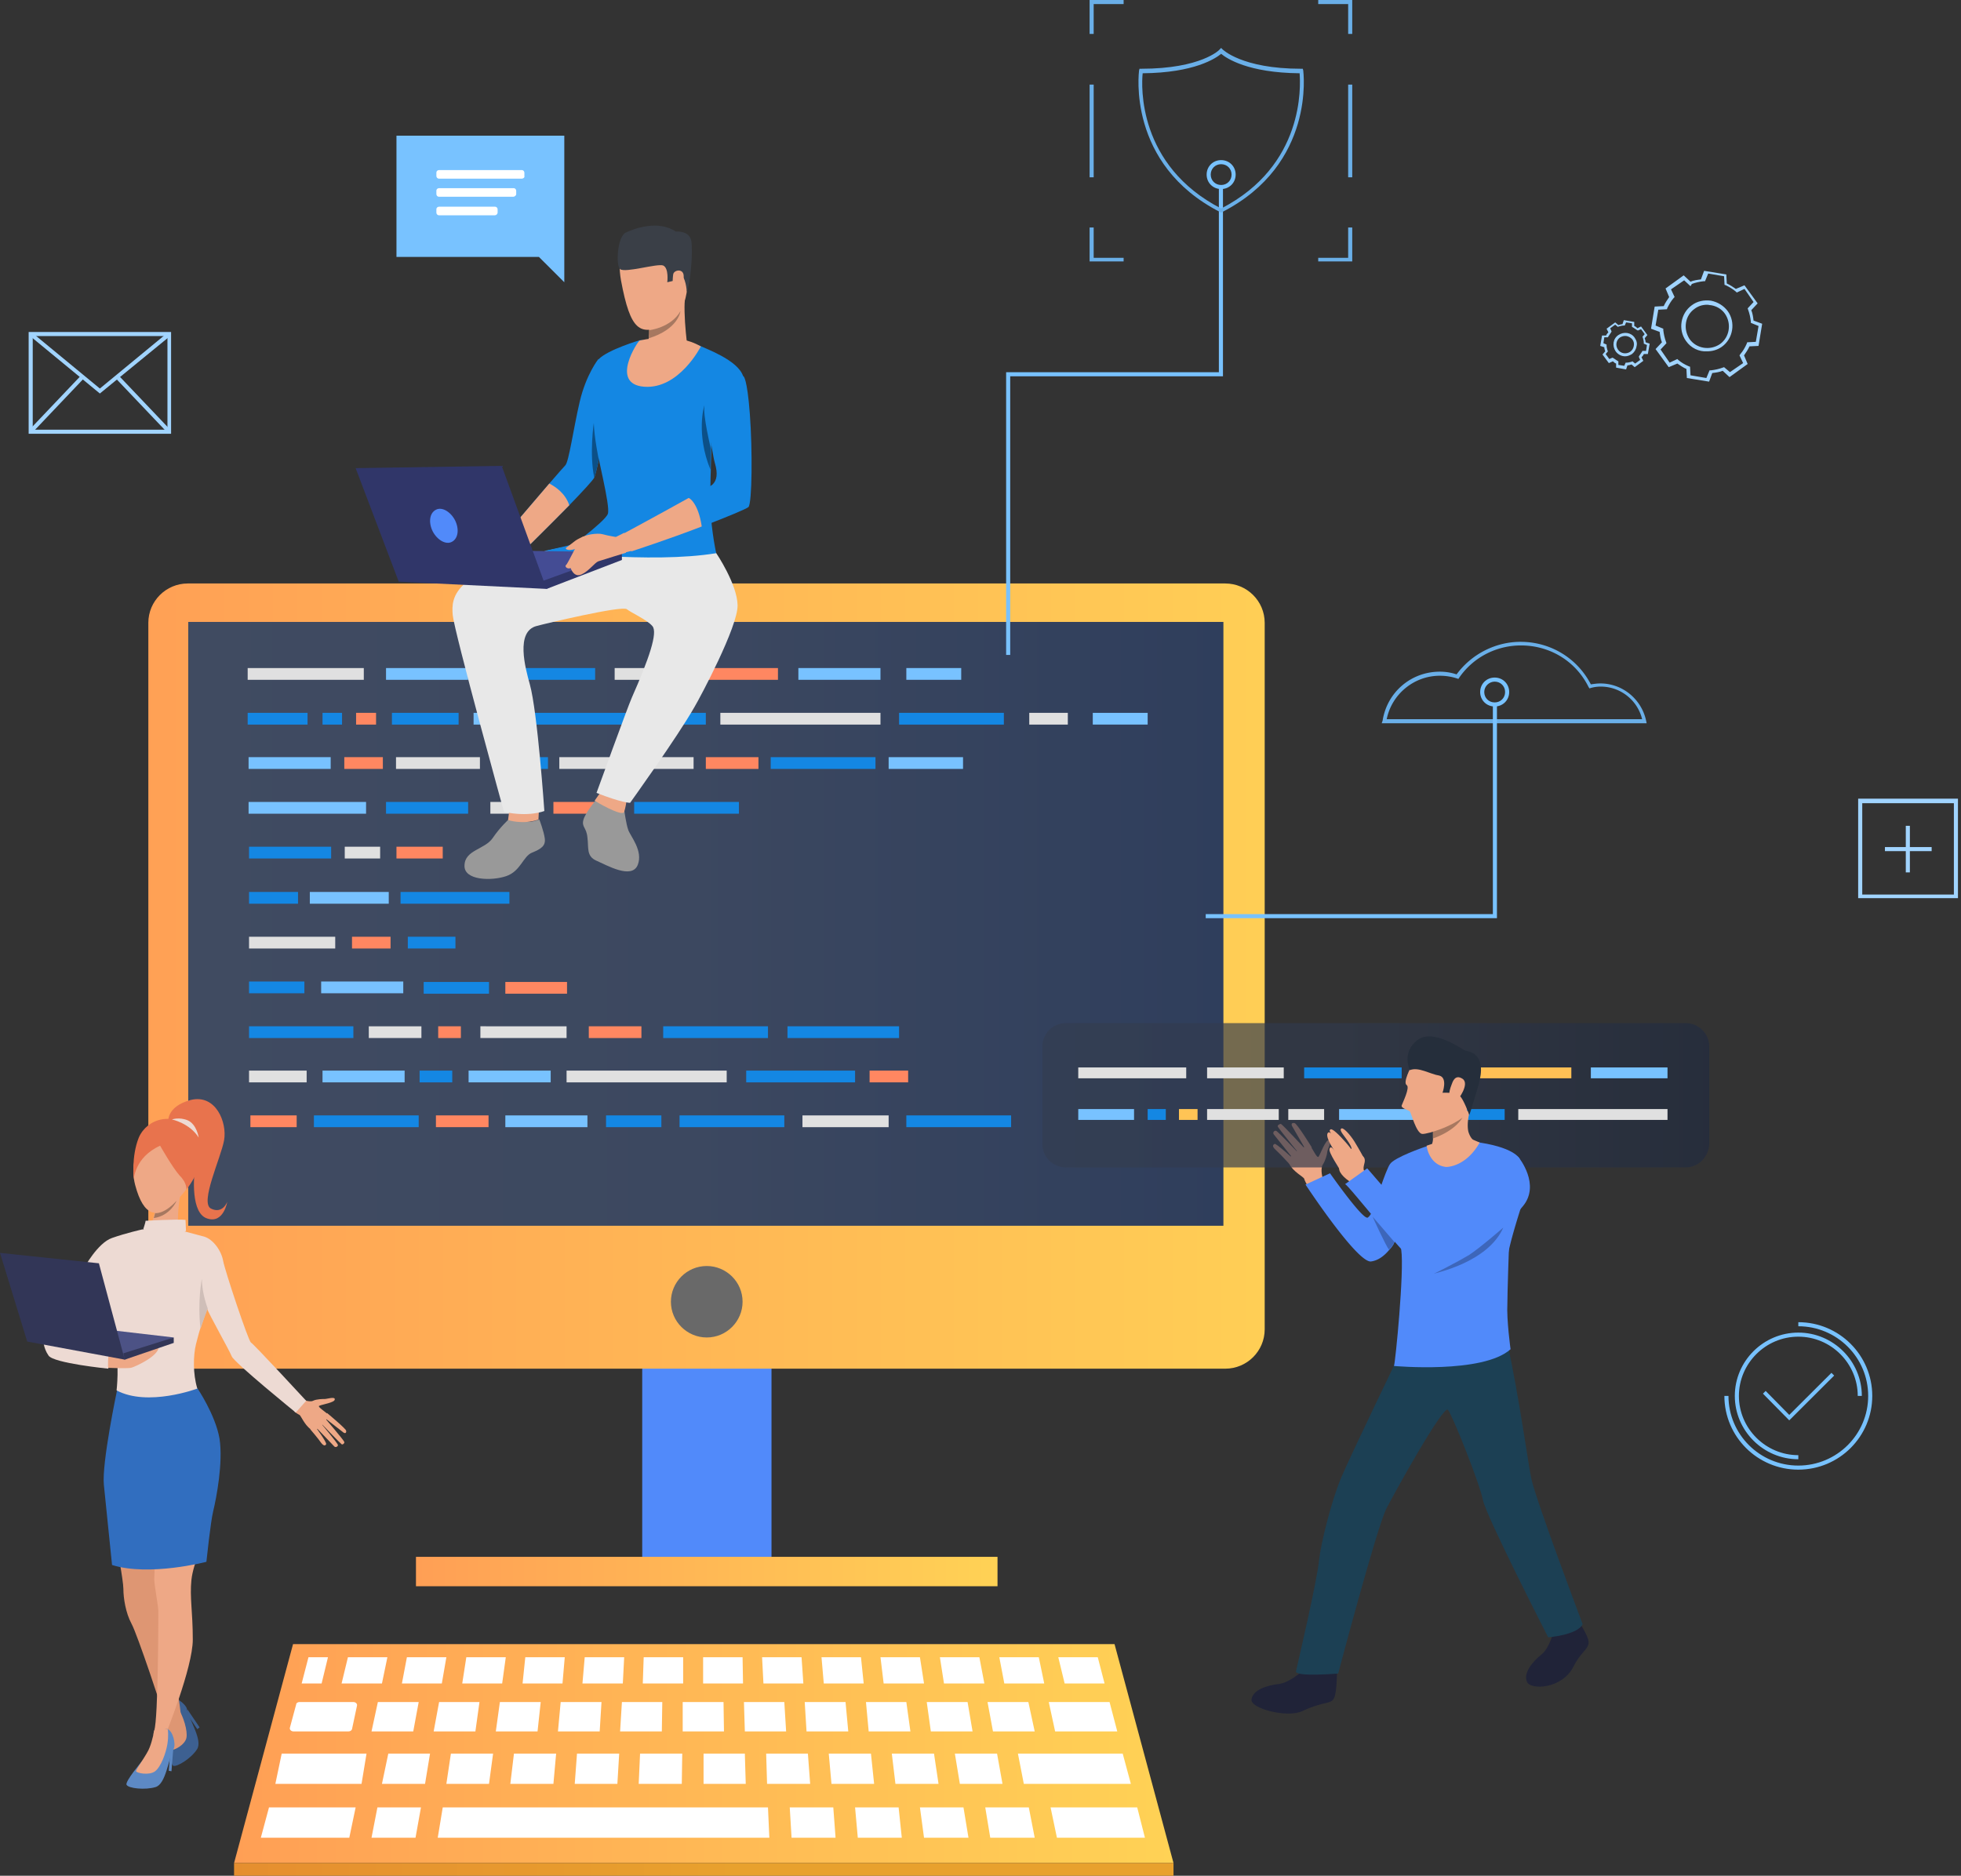 <svg width="646" height="618" viewBox="0 0 646 618" fill="none" xmlns="http://www.w3.org/2000/svg"><rect x="0" y="0" width="646" height="618" fill="#333333" stroke="none"/><g clip-path="url(#a)"><path d="M130.605 44.707h55.29v48.284l-8.368-8.346h-46.922V44.707z" fill="#78C2FF"/><path d="M367.157 541.7H96.534l-19.427 72.127h309.477L367.157 541.7z" fill="url(#b)"/><path d="M98.626 560.775h17.782c.747 0 1.345.596 1.196 1.192l-1.644 7.749c-.15.447-.598.745-1.196.745H96.683c-.747 0-1.345-.596-1.196-1.192l2.093-7.749c0-.447.597-.745 1.046-.745zm25.852 0h13.449l-1.793 9.686h-13.748l2.092-9.686zm20.173 0h13.3l-1.345 9.686h-13.748l1.793-9.686zm20.024 0h13.449l-1.046 9.686h-13.747l1.344-9.686zm20.024 0h13.449l-.597 9.686h-13.748l.896-9.686zm20.174 0h13.299l-.149 9.686h-13.748l.598-9.686zm160.64 0h-20.024l2.092 9.686h20.473l-2.541-9.686zm-26.748 0h-13.449l1.793 9.686h13.748l-2.092-9.686zm-20.024 0h-13.449l1.345 9.686h13.748l-1.644-9.686zm-20.174 0h-13.299l.896 9.686h13.748l-1.345-9.686zm-20.024 0h-13.449l.598 9.686h13.748l-.897-9.686zm-20.173 0h-13.299l.299 9.686h13.598l-.598-9.686zm-33.473 0h13.449l.149 9.686h-13.598v-9.686zM92.798 577.764h27.944l-1.644 9.984H90.706l2.092-9.984zm277.049 0h-34.519l1.943 9.984h35.266l-2.69-9.984zm-41.393 0h-13.897l1.644 9.984h14.047l-1.794-9.984zm-20.771 0h-13.897l1.195 9.984h14.196l-1.494-9.984zm-20.772 0h-13.897l.897 9.984h14.046l-1.046-9.984zm-20.771 0h-13.747l.298 9.984h14.197l-.748-9.984zM88.614 595.497h28.542l-2.092 9.985h-29.14l2.69-9.985zm35.714 0h14.346l-1.793 9.985h-14.495l1.942-9.985zm21.519 0h107.144l.448 9.985H144.203l1.644-9.985zm114.316 0h14.346l.747 9.985h-14.495l-.598-9.985zm21.519 0h14.345l1.046 9.985h-14.495l-.896-9.985zm21.369 0h14.345l1.644 9.985h-14.644l-1.345-9.985zm21.518 0h14.345l1.943 9.985h-14.644l-1.644-9.985zm21.518 0h28.542l2.54 9.985h-28.99l-2.092-9.985zm-100.718-17.733h-13.598v9.984h13.897l-.299-9.984zm-20.622 0H210.85l-.448 9.984h14.196l.149-9.984zm-20.771 0h-13.897l-.747 9.984h14.046l.598-9.984zm-20.771 0h-13.897l-1.196 9.984h14.196l.897-9.984zm-20.771 0h-13.898l-1.494 9.984h14.047l1.345-9.984zm-20.772 0h-13.748l-2.092 9.984h14.196l1.644-9.984zm-42.289-23.099l2.242-8.643h6.425l-2.092 8.643h-6.575zm15.242-8.643h13.001l-1.793 8.643h-13.3l2.092-8.643zm19.427 0h13l-1.494 8.643h-13.15l1.644-8.643zm19.575 0h13.001l-1.195 8.643h-13.151l1.345-8.643zm19.427 0h13l-.747 8.643h-13.15l.897-8.643zm19.575 0h13.001l-.448 8.643h-13.3l.747-8.643zm19.426 0h13.001v8.643h-13.299l.298-8.643zm19.577 0h13l.15 8.643h-13.15v-8.643zm19.426 0h13.001l.597 8.643h-13.15l-.448-8.643zm19.576 0h13l.897 8.643h-13.15l-.747-8.643zm19.426 0h13l1.345 8.643h-13.299l-1.046-8.643zm19.575 0h13.001l1.644 8.643h-13.3l-1.345-8.643zm19.577 0h13l1.794 8.643h-13.151l-1.643-8.643zm19.426 0h13.001l2.241 8.643h-13.15l-2.092-8.643z" fill="#fff"/><path d="M386.584 613.827H77.107v4.322h309.477v-4.322z" fill="url(#c)"/><path d="M211.563 517.788h42.589V388.734h-42.589v129.054z" fill="#518AFA"/><path d="M61.865 450.945H403.62c7.173 0 13.001-5.812 13.001-12.965V205.205c0-7.153-5.828-12.965-13.001-12.965H61.865c-7.172 0-13 5.812-13 12.965v232.924c.15 7.004 5.828 12.816 13 12.816z" fill="url(#d)"/><path d="M62.015 403.853H403.02V204.907H62.015v198.946z" fill="url(#e)"/><path d="M221.012 428.889c0 6.557 5.38 11.773 11.805 11.773 6.576 0 11.806-5.365 11.806-11.773 0-6.557-5.38-11.773-11.806-11.773-6.575 0-11.805 5.365-11.805 11.773z" fill="#696969"/><path d="M328.604 512.939H137.03v9.686h191.574v-9.686z" fill="url(#f)"/><path d="M119.845 220.108H81.59v3.874h38.255v-3.874zm38.255 29.357h-27.645v3.875H158.1v-3.875z" fill="#E0E0E0"/><path d="M180.515 249.465h-18.231v3.875h18.231v-3.875zm37.358 118.027h-18.23v3.874h18.23v-3.874zM100.27 323.381H82.04v3.874h18.23v-3.874z" fill="#1487E3"/><path d="M228.483 249.465h-44.232v3.875h44.232v-3.875zm-118.052 59.162H82.039v3.875h28.392v-3.875zm76.211 29.507H158.25v3.875h28.392v-3.875zm106.098 29.358h-28.392v3.874h28.392v-3.874zm-153.916-29.358h-17.335v3.875h17.335v-3.875z" fill="#E0E0E0"/><path d="M116.409 338.134h-34.37v3.875h34.37v-3.875z" fill="#1487E3"/><path d="M101.017 352.738H82.039v3.875h18.978v-3.875z" fill="#E0E0E0"/><path d="M154.215 220.108h-27.048v3.874h27.048v-3.874z" fill="#78C2FF"/><path d="M154.215 264.218h-27.048v3.875h27.048v-3.875z" fill="#1487E3"/><path d="M125.225 278.972h-11.656v3.875h11.656v-3.875z" fill="#E0E0E0"/><path d="M128.064 293.874h-26.001v3.875h26.001v-3.875z" fill="#78C2FF"/><path d="M167.814 293.874H131.95v3.875h35.864v-3.875zm113.868 58.864h-35.864v3.875h35.864v-3.875zm-172.596-73.766H82.039v3.875h27.047v-3.875zm-10.908 14.902H82.039v3.875h16.139v-3.875z" fill="#1487E3"/><path d="M145.847 278.972h-15.242v3.875h15.242v-3.875zm-48.117 88.52H82.487v3.874H97.73v-3.874z" fill="#FF8761"/><path d="M108.937 249.465H81.889v3.875h27.048v-3.875zm23.909 73.916h-27.047v3.874h27.047v-3.874zm.448 29.357h-27.047v3.875h27.047v-3.875zm48.118 0h-27.048v3.875h27.048v-3.875zm-60.82-88.52H81.889v3.875h38.703v-3.875zm169.458-44.11h-27.048v3.874h27.048v-3.874zm-96.534 147.384h-27.047v3.874h27.047v-3.874zm123.133-147.384h-18.082v3.874h18.082v-3.874zm61.417 14.753h-18.081v3.874h18.081v-3.874z" fill="#78C2FF"/><path d="M196.056 220.108h-34.519v3.874h34.519v-3.874zm137.03 147.384h-34.519v3.874h34.519v-3.874zm-195.159 0h-34.519v3.874h34.519v-3.874zm192.769-132.631h-34.519v3.874h34.519v-3.874zm-42.29 14.604h-34.519v3.875h34.519v-3.875zM258.37 367.492h-34.519v3.874h34.519v-3.874zm-5.379-29.358h-34.519v3.875h34.519v-3.875zm-9.564-73.916h-34.519v3.875h34.519v-3.875z" fill="#1487E3"/><path d="M151.824 338.134h-7.471v3.875h7.471v-3.875z" fill="#FF8761"/><path d="M317.247 249.465H292.74v3.875h24.507v-3.875z" fill="#78C2FF"/><path d="M256.278 220.108h-34.519v3.874h34.519v-3.874zm-53.646 44.11h-20.323v3.875h20.323v-3.875zm-15.84 59.312h-20.323v3.874h20.323v-3.874z" fill="#FF8761"/><path d="M215.184 220.108h-12.702v3.874h12.702v-3.874zm-40.945 44.11h-12.702v3.875h12.702v-3.875zm177.527-29.357h-12.702v3.874h12.702v-3.874z" fill="#E0E0E0"/><path d="M101.316 234.861H81.59v3.874h19.726v-3.874zm48.715 73.766h-15.69v3.875h15.69v-3.875zm-37.358-73.766h-6.426v3.874h6.426v-3.874z" fill="#1487E3"/><path d="M290.05 234.861H237.3v3.874h52.75v-3.874zm-50.658 117.877h-52.75v3.875h52.75v-3.875z" fill="#E0E0E0"/><path d="M123.88 234.861h-6.575v3.874h6.575v-3.874z" fill="#FF8761"/><path d="M232.518 234.861h-17.334v3.874h17.334v-3.874z" fill="#1487E3"/><path d="M249.852 249.465h-17.334v3.875h17.334v-3.875zm-38.553 88.669h-17.335v3.875h17.335v-3.875zm-50.36 29.358h-17.334v3.874h17.334v-3.874z" fill="#FF8761"/><path d="M210.552 234.861h-36.761v3.874h36.761v-3.874zm85.625 103.273h-36.761v3.875h36.761v-3.875zM161.089 323.53h-21.518v3.874h21.518v-3.874zm-12.104 29.208h-10.759v3.875h10.759v-3.875z" fill="#1487E3"/><path d="M168.71 234.861h-12.702v3.874h12.702v-3.874z" fill="#78C2FF"/><path d="M299.166 352.738h-12.702v3.875h12.702v-3.875zM126.122 249.465H113.42v3.875h12.702v-3.875zm2.54 59.162H115.96v3.875h12.702v-3.875z" fill="#FF8761"/><path d="M151.077 234.861H129.11v3.874h21.967v-3.874z" fill="#1487E3"/><path d="M455.472 237.394c1.495-9.388 9.414-16.094 18.829-16.094 1.942 0 3.736.298 5.529.894 4.931-6.706 12.851-10.73 21.07-10.73 9.863 0 18.679 5.365 23.162 14.008 1.046-.149 2.092-.298 3.138-.298 7.322 0 13.599 5.216 15.093 12.369l.149.745h-87.269l.299-.894zm71.878-11.177a11.65 11.65 0 0 0-3.288.448l-.448.149-.299-.448c-4.184-8.494-12.702-13.71-22.266-13.71-8.069 0-15.69 3.875-20.323 10.581l-.298.447-.449-.149c-1.793-.596-3.736-.894-5.678-.894-8.518 0-15.84 6.11-17.484 14.306h84.131c-1.494-6.259-7.173-10.73-13.598-10.73z" fill="#6AAFE8"/><path d="M397.193 302.517h95.937v-70.339h-1.345v68.998h-94.592v1.341z" fill="#78C2FF"/><path d="M487.601 228.006c0-2.683 2.092-4.769 4.781-4.769 2.69 0 4.782 2.086 4.782 4.769 0 2.682-2.092 4.768-4.782 4.768-2.689 0-4.781-2.086-4.781-4.768zm1.345 0c0 1.937 1.494 3.427 3.436 3.427 1.943 0 3.437-1.49 3.437-3.427 0-1.938-1.494-3.428-3.437-3.428-1.793 0-3.436 1.49-3.436 3.428zm-156.158-12.22h-1.345v-93.14h70.084v-60.95h1.345v62.291h-70.084v91.799z" fill="#78C2FF"/><path d="M445.46 86.135h-11.207v-1.192h9.863V74.96h1.344v11.176zm-75.313 0h-11.208V74.96h1.345v9.984h9.863v1.192zm-9.863-74.958h-1.345V0h11.208v1.341h-9.863v9.836zm85.176 0h-1.344V1.34h-9.863V0h11.207v11.177zm.001 16.69h-1.345v30.55h1.345v-30.55zm-85.177 0h-1.345v30.55h1.345v-30.55zm41.99 42.173l-.299-.148c-30.933-15.797-26.749-46.346-26.749-46.644l.15-.597h.597c19.726 0 25.852-6.259 25.852-6.407l.449-.448.448.448s6.276 6.407 25.852 6.407h.598l.149.597c0 .298 4.184 30.847-26.748 46.644l-.299.149zm-25.852-45.898c-.449 4.172-1.644 30.4 25.852 44.558 27.495-14.158 26.15-40.386 25.852-44.558-17.036-.15-24.059-4.918-25.852-6.408-1.793 1.49-8.817 6.259-25.852 6.408z" fill="#6AAFE8"/><path d="M402.275 62.292c-2.69 0-4.782-2.086-4.782-4.769 0-2.682 2.092-4.769 4.782-4.769 2.689 0 4.781 2.087 4.781 4.77 0 2.682-2.092 4.768-4.781 4.768zm0-8.196c-1.943 0-3.437 1.49-3.437 3.427s1.494 3.428 3.437 3.428c1.942 0 3.436-1.49 3.436-3.428 0-1.937-1.494-3.427-3.436-3.427z" fill="#78C2FF"/><path d="M644.999 295.925h-32.875V263.14h32.875v32.785zm-31.53-1.192h30.185V264.63h-30.185v30.103z" fill="#A1D4FF"/><path d="M629.159 272.082h-1.345v15.349h1.345v-15.349z" fill="#A1D4FF"/><path d="M636.332 279.086h-15.391v1.341h15.391v-1.341zM56.36 142.914H9.438v-33.531H56.36v33.531zm-45.578-1.342h44.382v-30.847H10.782v30.847z" fill="#A1D4FF"/><path d="M32.898 129.65L9.736 110.576l.747-1.044 22.415 18.479 22.415-18.479.897 1.044-23.312 19.074z" fill="#A1D4FF"/><path d="M39.404 124.047l-.976.923 16.864 17.733.975-.923-16.863-17.733zm-12.945-.095L9.602 141.693l.976.923 16.856-17.741-.976-.923zm505.925-2.831v-1.341c-.448-.149-.747-.447-1.046-.745l-1.345.596-2.092-2.832.897-1.043c-.149-.447-.299-.894-.299-1.341l-1.345-.447.598-3.428h1.345c.149-.447.448-.745.747-1.043l-.598-1.192 2.84-2.086 1.046.894c.448-.149.896-.298 1.344-.298l.449-1.341 3.437.596v1.341c.448.149.747.447 1.046.745l1.195-.596 2.092 2.831-.896 1.043c.149.448.299.895.299 1.342l1.344.447-.597 3.427H541.5c-.15.447-.449.745-.747 1.043l.597 1.193-2.839 2.086-1.046-.894c-.448.149-.896.298-1.345.298l-.448 1.341-3.288-.596zm6.277-1.341l1.643-1.192-.448-1.044.149-.298.897-1.341.149-.298h1.196l.299-1.937-1.046-.447v-.298c0-.596-.15-1.043-.299-1.64l-.15-.298.748-.894-1.196-1.639-1.046.447-.299-.149-1.345-.894-.298-.149v-1.192l-1.943-.298-.448 1.043h-.299c-.598 0-1.046.149-1.644.298l-.299.149-.896-.745-1.644 1.192.448 1.043-.149.298-.897 1.341-.149.298h-1.196l-.299 1.938 1.046.447v.298c0 .596.15 1.043.299 1.639l.15.298-.748.894 1.196 1.64 1.046-.448.299.149 1.345.895.299.149v1.192l1.942.298.449-1.043h.298c.598 0 1.046-.149 1.644-.298l.299-.149.897.745zm-6.426-4.024c-1.195-1.788-.897-4.173.897-5.365 1.793-1.192 4.184-.894 5.379.894.598.895.897 1.789.598 2.832-.15 1.043-.747 1.937-1.494 2.533-.748.447-1.495.745-2.242.745-1.195 0-2.391-.596-3.138-1.639zm1.494-4.62c-1.345.895-1.643 2.683-.747 4.024.897 1.341 2.69 1.639 4.035.745.598-.447 1.046-1.043 1.195-1.937.15-.745 0-1.49-.448-2.086-.598-.746-1.494-1.193-2.391-1.193-.598 0-1.046.149-1.644.447zm21.967 13.413l-.149-2.981c-1.046-.447-2.092-1.192-2.989-1.788l-2.839 1.192-4.334-5.961 2.093-2.235c-.449-1.043-.598-2.236-.748-3.428l-2.839-1.043 1.196-7.302 2.988-.149c.449-1.043 1.196-2.087 1.793-2.98l-1.195-2.832 5.977-4.322 2.242 2.087c1.046-.448 2.241-.597 3.437-.746l1.046-2.831 7.322 1.192.149 2.98c1.046.448 2.093 1.193 2.989 1.789l2.839-1.192 4.334 5.96-2.092 2.236c.448 1.043.598 2.235.747 3.428l2.839 1.043-1.195 7.302-2.989.149c-.448 1.043-1.195 2.086-1.793 2.98l1.195 2.832-5.977 4.321-2.241-2.086c-1.046.447-2.242.596-3.437.745l-1.046 2.832-7.323-1.192zm14.196-1.938l4.334-2.98-1.195-2.534.298-.447c.897-1.043 1.495-2.086 2.092-3.427l.15-.447 2.839-.149.897-5.216-2.541-1.043v-.447c-.149-1.342-.448-2.683-.896-3.875l-.15-.447 1.943-2.086-2.989-4.322-2.54 1.192-.299-.298c-1.046-.894-2.092-1.49-3.287-2.086l-.449-.15-.149-2.83-5.23-.895-1.046 2.534h-.449c-1.345.148-2.689.447-3.885.894l-.448.745-2.092-1.938-4.334 2.98 1.196 2.534-.299.298c-.897 1.043-1.495 2.087-2.092 3.279l-.15.447-2.839.149-.897 5.216 2.541 1.043v.447c.149 1.341.448 2.682.896 3.875l.15.447-1.943 2.086 2.989 4.322 2.54-1.192.299.298c1.046.894 2.092 1.49 3.437 2.086l.448.149.15 2.831 5.23.895 1.046-2.534h.448c1.345-.149 2.69-.447 3.886-.894l.448-.149 1.942 1.639zm-14.495-10.282c-2.689-3.726-1.793-9.091 1.943-11.773 1.793-1.341 4.035-1.788 6.276-1.49 2.242.447 4.184 1.639 5.529 3.427 2.69 3.726 1.793 9.09-1.942 11.773-1.495 1.043-3.138 1.49-4.932 1.49-2.54.149-5.23-1.043-6.874-3.427zm2.84-10.581c-1.495 1.043-2.541 2.682-2.84 4.62-.298 1.937.15 3.725 1.196 5.365 2.241 3.129 6.724 3.874 10.012 1.639 3.138-2.236 3.885-6.706 1.644-9.985-1.046-1.49-2.69-2.533-4.633-2.831-.448 0-.747-.149-1.195-.149-1.644 0-2.989.447-4.184 1.341z" fill="#A1D4FF"/><path d="M592.41 484.209c-13.449 0-24.357-10.879-24.357-24.291h1.345c0 12.667 10.311 22.949 23.012 22.949 12.702 0 23.013-10.282 23.013-22.949 0-12.667-10.311-22.95-23.013-22.95v-1.341c13.449 0 24.358 10.879 24.358 24.291s-10.909 24.291-24.358 24.291zm0-3.428c-11.506 0-20.92-9.388-20.92-20.863s9.414-20.863 20.92-20.863c11.507 0 20.921 9.388 20.921 20.863h-1.345c0-10.73-8.816-19.522-19.576-19.522-10.759 0-19.575 8.792-19.575 19.522 0 10.729 8.816 19.522 19.575 19.522v1.341z" fill="#78C2FF"/><path d="M589.422 467.965l-8.668-8.792.897-.894 7.771 7.898 13.897-13.859.896.894-14.793 14.753z" fill="#78C2FF"/><path d="M435.747 388.355s-.896-3.13 0-4.62c.897-1.341 1.495-3.576 1.495-4.321.149-.895 1.793-3.875.597-3.875-1.195 0-2.839 4.62-3.437 5.514-.597.894-2.092-3.13-2.988-3.577-.897-.447-8.219 3.279-6.725 5.961 1.345 2.683 4.782 4.322 4.931 4.918.15.596.897 1.937.897 1.937l5.23-1.937z" fill="#EEA886"/><path d="M432.161 378.073s-4.782-7.75-5.679-8.048c-.747-.149-1.195.149-.896.894.448.745 4.483 7.75 4.483 7.75s-7.472-8.048-8.07-8.346c-.298-.149-1.344.447-1.046.894.15.447 7.024 8.942 7.024 8.942s-7.024-7.451-7.621-7.6c-.598-.149-1.196.596-.747 1.192.448.596 6.425 8.047 6.425 8.047s-5.529-5.067-6.127-4.918c-.298.149-1.195.596.299 1.938 1.495 1.341 4.483 4.619 4.483 4.619l7.472-5.364z" fill="#EEA886"/><path opacity=".68" d="M555.294 384.629H351.168c-4.334 0-7.771-3.427-7.771-7.749v-32.04c0-4.321 3.437-7.749 7.771-7.749h204.126c4.333 0 7.77 3.428 7.77 7.749v32.04c-.149 4.322-3.586 7.749-7.77 7.749z" fill="url(#g)"/><path d="M390.768 351.695h-35.565v3.577h35.565v-3.577zm32.129 0h-25.254v3.577h25.254v-3.577zm-1.644 13.71h-23.61v3.577h23.61v-3.577z" fill="#E0E0E0"/><path d="M549.317 351.695h-25.255v3.577h25.255v-3.577z" fill="#78C2FF"/><path d="M461.749 351.695h-32.128v3.577h32.128v-3.577z" fill="#1487E3"/><path d="M517.637 351.695h-32.128v3.577h32.128v-3.577z" fill="#FFC055"/><path d="M479.531 351.695h-11.805v3.577h11.805v-3.577z" fill="#E0E0E0"/><path d="M373.583 365.405h-18.38v3.577h18.38v-3.577z" fill="#78C2FF"/><path d="M384.044 365.405h-5.978v3.577h5.978v-3.577z" fill="#1487E3"/><path d="M549.317 365.405h-49.164v3.577h49.164v-3.577z" fill="#E0E0E0"/><path d="M394.504 365.405h-6.127v3.577h6.127v-3.577z" fill="#FFC455"/><path d="M495.671 365.405h-16.139v3.577h16.139v-3.577z" fill="#1487E3"/><path d="M475.348 365.405h-34.221v3.577h34.221v-3.577z" fill="#78C2FF"/><path d="M436.196 365.405h-11.805v3.577h11.805v-3.577z" fill="#E0E0E0"/><path d="M430.069 549.598s-4.633 4.62-8.668 5.216c-4.034.447-8.667 1.938-9.115 5.067-.598 2.98 11.805 6.259 16.737 3.875 7.322-3.428 9.414-2.087 10.46-4.322 1.046-2.086.896-9.538 1.046-10.283.299-1.043-10.46.447-10.46.447zm82.039-13.263s-1.345 6.408-4.334 8.792c-2.989 2.385-5.977 6.11-4.782 8.942 1.046 2.831 11.656 2.533 15.392-5.067 2.391-4.769 5.08-5.663 4.931-8.047-.149-2.385-3.885-7.6-4.184-8.345-.15-.746-7.023 3.725-7.023 3.725z" fill="#202338"/><path d="M461.45 445.282s-15.99 33.083-19.576 41.429c-3.287 7.749-6.725 21.757-7.322 27.122-.598 6.855-7.173 34.722-7.621 36.809-.449 1.937 13.897.745 13.897.745s12.552-47.539 15.84-54.245c2.241-4.47 18.829-34.424 20.323-32.636 1.494 1.788 10.46 24.291 11.506 29.656 1.046 5.365 21.519 45.303 21.519 45.303s9.563-.745 11.357-4.322c0 0-15.243-40.385-16.886-47.836-.897-3.726-4.035-27.272-8.07-45.452-1.942-9.24-34.967 3.427-34.967 3.427z" fill="#1C4054"/><path d="M501.946 395.061s-5.529 16.542-5.379 20.416c.149 3.875-2.989-19.224 5.379-20.416zm-39.002 6.11s-.747 2.235-1.942 5.067c-.449 1.043-1.046 2.086-1.644 3.129-.15.149-.15.298-.299.597a9.583 9.583 0 0 1-1.494 1.937c-1.644 1.937-3.587 3.427-5.978 3.725-4.632.298-21.518-25.334-21.518-25.334l8.069-3.725s10.759 15.349 12.403 14.604c1.644-.894 3.437-7.153 3.437-7.153 1.943-1.043 4.932 1.937 7.024 4.322l.448.447a27.799 27.799 0 0 0 1.494 2.384z" fill="#518AFA"/><path d="M497.613 444.537c-9.116 8.196-38.405 5.514-38.405 5.514.449-1.044 3.437-31.295 2.391-38.299-1.046-6.856-.448-12.667-1.345-12.965l-7.172-2.385s3.287-10.581 4.781-12.816c1.345-2.235 11.357-5.663 11.357-5.663s7.771-2.831 15.99-1.788c13.748 1.639 15.391 5.663 15.391 5.663l-3.138 20.416v.149c0 .447 0 1.639-.149 3.13-.299 6.557-.747 20.565-.747 23.992-.299 5.365 1.046 15.052 1.046 15.052z" fill="#518AFA"/><path d="M487.451 376.433c-.597 1.043-1.195 1.937-1.793 2.683-4.333 5.513-9.265 5.364-9.265 5.364-2.988-.298-4.632-2.235-5.529-4.023-.747-1.49-.896-2.981-.896-2.981l1.793-.596a5.554 5.554 0 0 0 .299-1.788v-2.683c0-1.49-.15-2.831-.15-2.831s13.001-7.004 11.955-2.086c-.448 2.235-.448 4.023-.149 5.365.448 1.49 1.195 2.533 1.643 2.682 1.345.596 2.092.894 2.092.894z" fill="#EEA987"/><path d="M449.943 386.418s-.747-.596-.747-1.342c-.149-1.341 1.195-2.98-.299-4.172-1.494-1.192-7.023 2.533-7.621 3.576-.598 1.193.897 3.428 4.483 5.514 3.437 2.087 4.184-3.576 4.184-3.576z" fill="#EEA886"/><path d="M449.196 381.351s-1.345-2.533-2.989-5.216c-1.494-2.384-3.735-4.769-4.333-4.321-.897.596 1.046 2.384 2.54 4.768 1.345 2.236.598 1.938.598 1.938s.149 0-1.644-2.087c-2.092-2.384-4.483-4.769-5.081-4.321-.298.298-.448.298.15 1.341-.448-.447-.747-.447-.897-.298-1.195.894 1.196 4.768 2.242 6.259-.747-1.192-1.495-1.938-1.793-.894-.449 1.192 3.287 6.408 4.333 8.494 1.046 2.235 6.874-5.663 6.874-5.663z" fill="#EEA886"/><path d="M501.647 397.446c5.977-7.154-1.345-16.095-1.345-16.095-4.333-3.726-13.748 11.773-14.943 13.263-1.196 1.49-10.311 9.538-12.702 12.22-1.345 1.341-6.724-4.471-9.115-6.855-1.495-1.49-13.15-15.051-13.15-15.051s-8.07 5.811-7.323 5.215c.748-.447 23.76 29.656 27.944 29.805-.149.149 16.438-5.216 30.634-22.502z" fill="#518AFA"/><path d="M459.357 409.218c-.149.149-.149.298-.298.596-.449.745-.897 1.342-1.495 1.938-1.046-1.342-5.379-10.73-5.379-10.879l7.172 8.345zm35.865-4.768s-7.472 6.557-11.357 9.09c-4.035 2.384-10.759 5.812-11.507 6.11 0-.149 17.783-3.577 22.864-15.2z" fill="#3D66BA"/><path d="M464.886 351.397s-2.839 5.216-1.494 6.11c1.196.745-1.345 5.812-1.644 6.706-.298.894 2.092 1.49 2.69 1.938.448.596 2.092 7.153 4.035 7.451 1.943.149 11.058-2.981 13.449-5.514 2.391-2.534 4.483-14.008 2.839-18.926-1.644-4.918-14.794-6.855-19.875 2.235z" fill="#EEA886"/><path d="M464.438 352.589s-2.839-5.662 2.391-9.835c5.23-4.173 14.944 3.129 15.99 3.427 1.046.298 7.322.746 4.184 11.475-2.69 9.24-2.989 9.687-2.989 9.687s-1.943-5.365-3.138-6.259c-1.793-1.341-5.678-1.043-5.678-1.043s1.793-4.918-1.047-5.663c-2.988-.447-6.873-2.981-9.713-1.789z" fill="#252E3B"/><path d="M478.186 357.358c.299-.745 1.046-3.576 3.586-1.937 2.541 1.639-1.494 7.153-1.942 7.153-.598.298-3.886.447-1.644-5.216z" fill="#EEA886"/><path d="M481.772 368.237s-2.092 4.172-9.713 6.855v-2.235s5.828-1.64 9.713-4.62z" fill="#A77860"/><path d="M205.62 266.752s.598 4.619 1.345 6.706c.747 2.086 4.931 6.855 3.138 11.475-1.942 4.917-10.161.149-13.598-1.342-3.437-1.49-2.541-4.321-2.989-7.6-.299-3.427-1.942-3.427-1.345-5.812.598-2.384 4.334-6.855 4.334-6.855l9.115 3.428z" fill="#999"/><path d="M197.999 260.791l-2.092 2.98c0 .149 9.116 5.514 9.713 3.726.449-1.341.748-3.428.748-3.428l-8.369-3.278z" fill="#EEA886"/><path d="M167.515 270.03s-2.69 2.385-5.23 6.11c-2.541 3.726-9.116 3.875-9.265 8.942-.299 5.066 8.966 5.215 13.748 3.576 4.781-1.639 5.529-6.557 8.517-7.749 2.989-1.192 4.483-2.235 4.184-4.62-.298-2.384-1.793-6.259-1.793-6.259s-1.793.596-2.839.745c-1.345 0-4.931 0-7.322-.745z" fill="#999"/><path d="M200.54 133.227s-1.794 11.028-3.288 18.181c-.598 2.98-1.195 5.216-1.494 5.961-.449.894-3.886 4.619-8.219 9.09-7.472 7.6-17.334 17.287-17.334 17.287l-3.886-7.302s8.817-10.283 14.645-17.138c2.69-3.129 4.931-5.663 5.23-5.961 1.195-1.043 2.69-12.071 4.782-21.012 2.092-8.942 6.127-14.008 6.127-14.008l3.437 14.902z" fill="#1487E3"/><path d="M187.539 166.459c-7.472 7.6-17.334 17.287-17.334 17.287l-3.886-7.302s8.817-10.283 14.645-17.138c1.942 1.043 5.23 3.129 6.575 7.153zm-19.725 100.293l-.449 3.427s4.782 1.64 10.012-.149l.15-2.98-9.713-.298z" fill="#EEA886"/><path d="M235.955 182.255c.299 1.044-50.807 0-50.807 0s14.196-10.282 15.093-12.965c.896-2.682-3.587-19.224-4.184-24.588-.449-4.322-1.644-23.397 1.195-26.378 2.989-3.129 13.598-6.259 13.598-6.259l15.542.597s2.54.596 4.333 1.341c1.793.894 12.254 4.619 14.047 9.835 1.644 5.216-10.46 22.056-10.46 22.056v1.937c0 1.639-.15 4.173-.15 6.855-.149 3.577-.149 7.451-.149 10.283-.15 6.706 1.643 16.392 1.942 17.286z" fill="#1487E3"/><path d="M235.955 182.256s6.874 10.133 7.024 17.137c.149 7.004-12.254 30.252-14.196 33.531-5.679 9.984-21.22 31.593-21.22 31.593s-2.69 0-11.058-3.279c0 0 10.311-28.463 11.656-31.444 5.529-12.518 8.667-21.459 6.724-23.546-1.793-2.086-6.874-4.321-8.368-5.514-1.494-1.341-27.047 4.769-29.737 5.514-7.024 1.789-3.736 13.86-2.242 19.224 2.541 9.091 4.782 41.727 4.782 41.727s-4.931 2.086-13.299.298c0 0-16.289-59.013-16.886-64.825-.449-5.812-.748-15.499 39.45-22.95l47.37 2.534z" fill="#E8E8E8"/><path d="M215.034 78.535s-13.449-2.98-10.46 13.86c3.138 16.839 6.276 18.18 14.495 14.753 8.069-3.428 7.472-14.307 7.771-19.671.448-5.216-7.472-8.793-11.806-8.942z" fill="#EEA886"/><path d="M211.448 116.536s5.977 6.259 15.391.596c0 0-2.092-13.71-1.046-20.267 1.046-6.706-12.253 10.283-12.253 10.283.149.149.299.745.299 1.639 0 .745 0 1.788-.15 2.682-.149 2.087-.896 4.471-2.241 5.067z" fill="#EEA886"/><path d="M226.242 96.12s-.299-5.365-2.242-5.514c-1.942-.149-2.241 1.938-2.241 1.938l-1.943.447s.598-4.62-1.345-5.514c-1.942-.745-12.552 2.533-14.196 1.192-1.494-1.341-.896-10.879 1.943-12.071 2.839-1.341 10.61-4.173 16.438-.298 0 0 4.483-.447 5.08 3.13.598 3.576-.299 14.157-1.494 16.69z" fill="#3A3F47"/><path d="M213.689 111.469c9.714-2.98 10.461-8.792 10.461-8.941-3.138 5.514-10.311 6.259-10.311 6.259.149.745 0 1.639-.15 2.682z" fill="#A77860"/><path d="M230.874 114.152s-7.173 14.157-18.679 13.263c-11.506-.894-1.943-15.2-1.494-15.2.597-.149 11.954-2.981 20.173 1.937z" fill="#EEA886"/><path d="M179.32 181.51s35.266 4.322 56.635.746l-40.795-5.067s-.299 1.043-15.84 4.321z" fill="#1487E3"/><path d="M205.62 175.549l-2.689 1.342s.597 4.172 2.092 5.364l2.988-.745c0 .149-.597-4.47-2.391-5.961z" fill="#EEA886"/><path d="M246.565 167.055c-.597.596-7.471 3.428-15.242 6.408-10.759 4.173-22.714 8.047-22.714 8.047l-2.69-5.811s12.702-6.856 21.22-11.624c4.035-2.236 7.173-4.024 7.621-4.471 1.345-1.341 1.793-3.427.747-7.004-1.046-3.577-3.287-20.416-3.586-22.354-.299-1.937.598-7.153 5.529-7.451 4.931-.298 7.471 1.192 7.471 1.192s1.196.448 2.093 12.369c.896 11.922.747 29.358-.449 30.699z" fill="#1487E3"/><path d="M234.162 147.831c0 1.64-.149 4.173-.149 6.855-4.782-11.772-2.092-21.012-1.943-21.161-.598 3.279 2.092 14.157 2.092 14.306zm-36.91 3.577c-.598 2.98-1.195 5.216-1.494 5.961-1.644-7.899-.15-18.032-.15-18.032.15 4.918 1.644 12.071 1.644 12.071z" fill="#0C5087"/><path d="M231.173 173.463c-10.759 4.173-23.162 8.196-23.162 8.196l-2.391-5.96s12.702-6.856 21.22-11.624c0-.149 3.138 1.341 4.333 9.388z" fill="#EEA886"/><path d="M204.873 181.958l-50.06-.746 25.254 12.816 24.806-12.07z" fill="#444C94"/><path d="M180.067 194.028l24.806-9.537v-2.533l-26.748 9.686 1.942 2.384z" fill="#303669"/><path d="M203.677 177.04s-3.138-.447-5.23-1.044c-1.644-.447-5.828.15-6.874 1.193-1.046 1.043-4.483 8.494-5.08 8.941-.598.447.298 1.49 1.494 1.043 0 0 1.046 3.279 3.586 2.087 2.541-1.193 4.334-3.875 5.529-4.322 1.345-.447 9.116-2.832 9.116-2.832s-.598-5.811-2.541-5.066z" fill="#EEA886"/><path d="M192.171 176.742s-1.943.894-2.54 1.341c-.598.447-2.69 2.086-3.138 2.384-.449.447.747 1.491 4.632-.149 3.736-1.639 1.046-3.576 1.046-3.576z" fill="#EEA886"/><path d="M180.067 194.029l-14.794-40.535-48.117.745 14.196 37.405 48.715 2.385z" fill="#303669"/><path d="M149.882 171.377c1.494 2.98 1.046 6.11-1.046 7.153-1.943 1.043-4.782-.596-6.276-3.428-1.495-2.98-1.046-6.11 1.046-7.153 1.942-1.043 4.782.596 6.276 3.428z" fill="#518AFA"/><path d="M221.759 90.457c.149-1.49 3.138-2.086 3.437.15.299 2.235-1.345 6.11-2.541 5.811-1.195-.447-1.195-3.875-.896-5.96z" fill="#EEA886"/><path d="M171.848 58.864h-27.197c-.597 0-.896-.447-.896-.894v-1.043c0-.596.448-.894.896-.894h27.197c.598 0 .897.447.897.894v1.043c.149.447-.299.894-.897.894zm-2.839 5.961h-24.358c-.597 0-.896-.447-.896-.894v-1.043c0-.596.448-.894.896-.894h24.508c.597 0 .896.447.896.894v1.043c0 .447-.448.894-1.046.894zm-5.977 6.11h-18.381c-.597 0-.896-.447-.896-.894v-1.043c0-.596.448-.894.896-.894h18.381c.598 0 .896.447.896.894v1.043c0 .447-.448.894-.896.894z" fill="#fff"/><path d="M99.224 460.929s2.69 1.193 3.885.596c1.196-.596 3.288-.596 3.885-.596.748 0 3.437-.894 3.288.149 0 1.043-4.184 1.64-5.081 2.087-.896.298 2.541 2.235 2.839 2.98.299.894-3.436 6.259-5.678 4.769-2.092-1.49-3.287-4.62-3.736-4.769-.448-.149-1.644-1.043-1.644-1.043l2.242-4.173z" fill="#EEA886"/><path d="M107.741 465.549s6.277 5.216 6.277 5.812c.149.745-.299 1.043-.897.596-.598-.447-6.127-4.769-6.127-4.769s6.276 7.302 6.426 7.898c.149.299-.448 1.044-.897.746-.299-.149-7.023-7.154-7.023-7.154s5.828 6.856 5.828 7.452c0 .447-.747.894-1.196.447-.448-.447-6.276-6.557-6.276-6.557s3.885 5.215 3.587 5.812c-.15.298-.598.894-1.644-.447-.897-1.342-3.587-4.471-3.587-4.471l5.529-5.365z" fill="#EEA886"/><path d="M56.187 572.846s-.299 8.494.897 8.941c1.195.447 5.827-2.384 7.77-5.365 2.092-2.98-2.54-9.686-3.288-13.412-.298-1.49-3.885-4.321-5.678-3.576-1.793.745-2.989 2.831-2.989 2.831s4.633 3.13 3.288 10.581z" fill="#3D6091"/><path d="M53.049 562.414s1.494 2.832 2.241 5.067c.748 2.235.897 8.494 1.345 8.941.449.447 4.334-1.49 4.782-3.874.448-2.385-1.046-7.004-2.54-9.389-1.495-2.384-2.989-3.725-2.989-3.725s-2.39.596-2.84 2.98z" fill="#DE9673"/><path d="M61.716 563.159l4.035 5.961-.748.596-3.138-4.619-.15-1.938z" fill="#3D6091"/><path d="M38.255 508.17s2.39 12.518 2.39 15.349c0 2.981.748 7.898 2.69 11.475 1.943 3.576 10.162 28.314 10.91 31.146.746 2.831 1.344 5.514 1.344 5.514s4.184-1.938 4.184-4.62c0-2.682-3.586-25.036-4.184-29.507-.598-4.47-5.828-27.122-5.828-27.122l-11.506-2.235z" fill="#DE9673"/><path d="M51.555 507.276s-.747 10.431-.747 13.114c.15 2.682 1.345 8.792 1.345 10.431 0 1.64 0 35.319-1.345 39.343-1.345 4.023 3.736 1.341 3.736 1.341s8.966-22.056 8.966-31.295c0-9.24-1.046-13.859-.449-19.671.598-5.812 4.633-13.561 4.633-13.561l-16.14.298zm-1.495-135.91s-8.369 8.346-5.53 19.075c2.84 10.73 7.323 10.879 12.404 6.259 5.08-4.619 7.92-9.537 8.667-14.902.597-5.365-7.92-17.883-15.541-10.432z" fill="#EEA886"/><path d="M48.416 407.281s1.196-2.831 2.093-5.961c.149-.596.298-1.192.448-1.639.448-1.938.598-4.024.15-5.365-1.346-3.875 8.368-1.192 8.368-1.192s-1.943 10.282 0 13.859c1.942 3.577-11.059.298-11.059.298z" fill="#EEA886"/><path d="M65.003 457.353s5.978 8.792 7.323 16.69c1.195 7.899-1.046 19.522-2.092 23.844-.897 3.726-2.093 15.498-2.242 16.691 0 0-18.829 4.917-31.082 1.043 0 0-1.943-19.224-2.69-26.377-.747-7.153 4.334-31.146 4.334-31.146l26.45-.745z" fill="#316EBF"/><path d="M100.867 461.526L97.43 465.4s-20.173-16.392-21.07-18.479c-.896-2.235-7.77-14.306-8.07-15.647 0 0-1.344 3.427-2.39 6.706-.448 1.341-1.046 3.874-1.345 4.918-.897 3.725-1.046 9.686.448 14.604 0 0-16.288 6.11-26.599.596 0 0 1.046-8.792-.598-14.604-1.643-5.663-10.161-25.632-10.161-25.632s4.483-8.346 9.265-9.985c4.632-1.639 10.012-2.831 10.012-2.831h11.357s7.322 1.937 8.966 2.384c2.989.894 5.678 4.62 6.276 8.047.598 3.279 8.219 26.079 9.115 26.824.897.448 18.231 19.225 18.231 19.225z" fill="#EDDAD3"/><path d="M34.818 450.647s7.173.298 8.368 0c1.196-.298 8.667-3.577 9.116-6.706.448-3.279-17.484 2.831-17.484 2.831v3.875z" fill="#EEA886"/><path d="M46.623 580.446s-5.529 6.557-4.93 7.6c.597 1.192 6.126 1.789 9.563.745 3.437-1.043 4.184-9.239 5.977-12.667.747-1.49-.299-5.961-2.092-6.408-1.942-.447-4.184.298-4.184.298s1.345 5.365-4.334 10.432z" fill="#5D89C4"/><path d="M50.807 570.163s-.598 3.279-1.494 5.514c-.747 2.236-4.633 7.302-4.483 7.899.15.596 4.334 1.49 6.276 0 1.943-1.491 3.587-6.11 4.035-8.942.448-2.831.15-4.769.15-4.769s-2.69-1.341-4.484.298z" fill="#EEA886"/><path d="M57.084 576.124l-.598 7.452-.897-.149.449-5.663 1.046-1.64z" fill="#5D89C4"/><path d="M57.233 440.662l-29.439-3.427 13.3 10.729 16.139-7.302z" fill="#4C5285"/><path d="M35.715 446.474s-.3 3.726 0 4.471c0 0-18.082-1.788-19.726-4.322-1.793-2.533-1.793-5.514-1.793-5.514l21.519 5.365z" fill="#EDDAD3"/><path d="M52.75 377.476s4.035 7.153 6.425 9.836c2.54 2.533 2.242 4.619 2.242 4.619s9.564-11.921 2.69-19.075c-6.874-7.153-15.69-4.321-18.38 1.938-2.54 6.259-1.644 13.859-1.644 13.859s.15-7.302 8.667-11.177z" fill="#E8734D"/><path d="M55.44 369.876s-.897-5.216 7.322-7.451c8.368-2.086 12.104 7.451 11.058 13.263-1.046 5.812-8.07 20.565-4.333 22.503 3.885 1.937 5.38-2.236 5.38-2.236s-1.196 7.302-6.576 5.514c-5.38-1.639-4.632-13.412-3.885-18.181.896-4.47-8.966-13.412-8.966-13.412z" fill="#E8734D"/><path d="M47.22 404.897s.748-2.236.748-2.683c0 0 10.46-.596 13.15-.298 0 0 .15 2.981.15 3.577-.15.745-12.254 2.831-14.047-.596z" fill="#EDDAD3"/><path d="M41.094 447.964l16.14-5.514v-1.788l-16.588 5.216.448 2.086zm0 0l-8.517-31.742L0 412.795l8.966 29.208 32.128 5.961z" fill="#323657"/><path d="M58.13 395.657c0 .149-2.092 4.918-7.472 5.663.15-.596.3-1.192.448-1.639-.149 0 2.84.596 7.024-4.024z" fill="#A77860"/><path d="M68.44 431.125s-1.345 3.427-2.39 6.706c-1.047-9.24.448-16.542.448-16.542 0 4.918 1.942 9.836 1.942 9.836z" fill="#CFBEB8"/><path d="M56.635 368.833s5.828 1.192 8.817 5.961c0 0-.598-4.322-3.587-5.663-2.839-1.192-5.23-.298-5.23-.298z" fill="#EDDAD3"/></g><defs><linearGradient id="b" x1="77.169" y1="577.711" x2="386.579" y2="577.711" gradientUnits="userSpaceOnUse"><stop stop-color="#FF9F55"/><stop offset="1" stop-color="#FFD255"/></linearGradient><linearGradient id="c" x1="-66.238" y1="615.92" x2="243.172" y2="615.92" gradientUnits="userSpaceOnUse"><stop stop-color="#E37E30"/><stop offset="1" stop-color="#E8A12E"/></linearGradient><linearGradient id="d" x1="37.858" y1="321.595" x2="446.352" y2="321.595" gradientUnits="userSpaceOnUse"><stop stop-color="#FF9F55"/><stop offset="1" stop-color="#FFD255"/></linearGradient><linearGradient id="e" x1="61.947" y1="304.42" x2="403.002" y2="304.42" gradientUnits="userSpaceOnUse"><stop stop-color="#404B61"/><stop offset=".486" stop-color="#3C4860"/><stop offset="1" stop-color="#2F3E5C"/></linearGradient><linearGradient id="f" x1="137.014" y1="517.787" x2="328.588" y2="517.787" gradientUnits="userSpaceOnUse"><stop stop-color="#FF9F55"/><stop offset="1" stop-color="#FFD255"/></linearGradient><linearGradient id="g" x1="343.417" y1="360.876" x2="562.95" y2="360.876" gradientUnits="userSpaceOnUse"><stop stop-color="#343D4F"/><stop offset=".458" stop-color="#30394C"/><stop offset=".951" stop-color="#232D41"/><stop offset="1" stop-color="#212B40"/></linearGradient><clipPath id="a"><path fill="#fff" d="M0 0h646v618H0z"/></clipPath></defs></svg>
